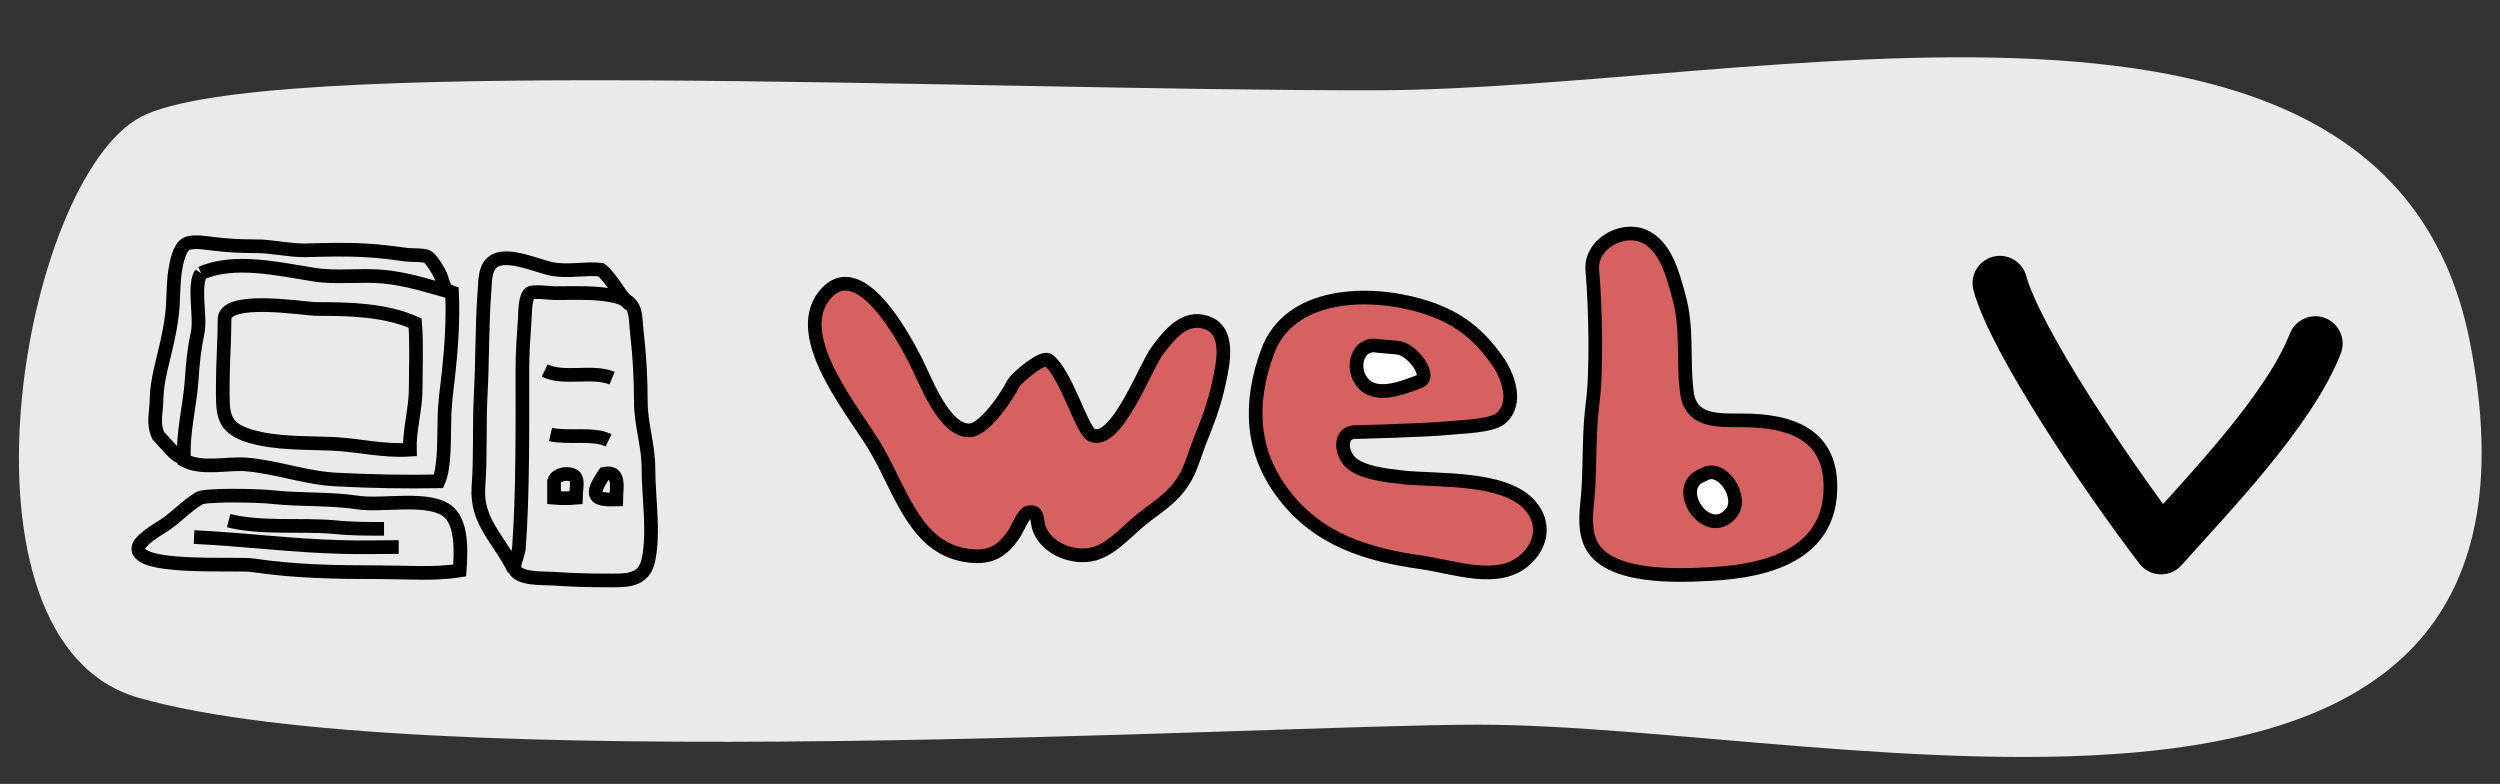 <?xml version="1.0" encoding="utf-8"?>
<!-- Generator: Adobe Illustrator 17.1.0, SVG Export Plug-In . SVG Version: 6.00 Build 0)  -->
<!DOCTYPE svg PUBLIC "-//W3C//DTD SVG 1.1//EN" "http://www.w3.org/Graphics/SVG/1.1/DTD/svg11.dtd">
<svg version="1.1" id="Layer_1" xmlns="http://www.w3.org/2000/svg" xmlns:xlink="http://www.w3.org/1999/xlink" x="0px" y="0px"
	 viewBox="0 0 426.4 133.7" enable-background="new 0 0 426.4 133.7" xml:space="preserve">
<rect x="0" y="0" width="426.4" height="133.7" fill="#333333" stroke="none"/>
<g>
	<path fill="#E9EAEB" d="M24.1,19.9C3.6,30.6-10,109.4,23.6,119c47.4,13.6,192.3,4.6,228.5,4.6c61.7,0,188.9,33.7,169.1-65.6
		C407-12.8,300.2,15.2,234.9,15.4C164.1,15.5,44.7,9.3,24.1,19.9z"/>
	<g>
		<path fill="none" stroke="#000000" stroke-width="2.331" stroke-miterlimit="10" d="M38.3,54.6c0,3.6-0.3,7.1-0.3,10.9
			c0,5-0.3,7.4,4.7,8.9c4.4,1.3,9.5,1.1,14.1,1.3c4.3,0.2,8.5,1.3,13.1,1c-0.1-3.3,1-6.9,1-10.4c0-3.7,0.2-7.6-0.1-11.2
			c-5.2-2.3-11.3-2.4-17-2.4C51.4,52.6,38,50.4,38.3,54.6z"/>
		<path fill="none" stroke="#000000" stroke-width="2.331" stroke-miterlimit="10" d="M34.3,46.6c-1.4,2.1,0,7.5-0.6,10.2
			c-0.6,2.8-0.8,5-1,7.9c-0.3,4.6-1.6,9-1.3,13.8c2.9,1.6,7.2,0.5,10.4,0.7c5.3,0.4,10.5,2.4,15.8,2.6c5.8,0.3,11.4,0.4,17.2,0.3
			c1.1-2.5,0.9-7.6,1-10.3c0-2.8,0.4-5.4,0.7-8.1c0.5-4.6,0.8-9.1,0.6-13.8c-3.9-1.1-7.6-2.3-11.6-2.7c-4.1-0.4-8.1,0.3-12.2-0.4
			C47.6,45.9,39.9,44.1,34.3,46.6"/>
		<path fill="none" stroke="#000000" stroke-width="2.331" stroke-miterlimit="10" d="M33.8,85.1c-2,1.2-3.8,3.2-5.8,4.5
			c-1.1,0.7-3.8,2.3-4.3,3.5C22.1,97.3,40,96,43,96.4c7.4,1.1,14.4,1.2,21.8,1.2c4.5,0,9.3,0.4,13.6-0.3c0.2-2.9,0.5-7.7-1.8-9.9
			c-3.2-2.9-11.3-1-15.7-1.7c-4.7-0.7-9.5-0.4-14.3-0.9C44.3,84.5,34.1,84.3,33.8,85.1z"/>
		<path fill="none" stroke="#000000" stroke-width="2.331" stroke-miterlimit="10" d="M33.1,91.6c8.4,0.4,16.8,1.5,25.3,1.7
			c3.2,0.1,6.4,0,9.6,0"/>
		<path fill="none" stroke="#000000" stroke-width="2.331" stroke-miterlimit="10" d="M39,88.8c5.6,1.4,12.2,0.6,18,1.1
			c2.8,0.3,5.6,0.3,8.5,0.3"/>
		<path fill="none" stroke="#000000" stroke-width="2.331" stroke-miterlimit="10" d="M89.1,62.9c0,9.5,0.1,21.2-0.6,30.7
			c-0.1,0.8-1,2.8-0.7,3.5c0.7,1.7,4.7,1.5,6.6,1.6c2.9,0.2,5.8,0.3,8.8,0.3c3.4,0,6.6,0.3,7.4-3.5c1-4.8,0-10.7,0-15.6
			c0-4-1.3-7.5-1.3-11.4c0-3.8-0.2-7.4-0.6-11.1c-0.5-3.8,0.3-5.9-3.9-6.9c-3.2-0.7-6.8-0.5-10.2-0.5c-0.7,0-3.6-0.4-4.2,0
			c-0.9,0.7-0.8,3.2-0.9,4.5C89.3,57.4,89.1,60.1,89.1,62.9"/>
		<path fill="none" stroke="#000000" stroke-width="2.331" stroke-miterlimit="10" d="M92.9,63.2c3.3,1.6,8.1-0.1,11.5,1.3"/>
		<path fill="none" stroke="#000000" stroke-width="2.331" stroke-miterlimit="10" d="M93.9,74.1c3,0.7,7.2-0.3,9.9,1"/>
		<path fill="none" stroke="#000000" stroke-width="2.331" stroke-miterlimit="10" d="M94.5,82.1c0,0.9,0,1.9,0,2.8
			c1.2,0.1,2.5,0.1,3.7,0c0-0.8,0.4-2.7,0-3.4C97.7,80.5,94.9,80.6,94.5,82.1z"/>
		<path fill="none" stroke="#000000" stroke-width="2.331" stroke-miterlimit="10" d="M103.1,80.8c-2.6,3.8-1.8,4.5,2,4.4
			C105.1,83.4,105.9,80.2,103.1,80.8z"/>
		<path fill="none" stroke="#000000" stroke-width="2.331" stroke-miterlimit="10" d="M107.4,51.9c-1.5-1.1-3-4.4-4.9-5.9
			c-2.7-0.3-5.5,0.4-8.3-0.1c-2.5-0.5-7.2-2.7-9.7-1.5c-2,1-1.7,3.8-1.9,5.7c-0.4,5.7-0.3,11.3-0.6,17c-0.3,5.3,0,10.7-0.4,16
			c-0.4,5.9,3.5,8.8,6.1,14.1"/>
		<path fill="none" stroke="#000000" stroke-width="2.331" stroke-miterlimit="10" d="M77.2,49.9c-1.8-0.4-1.5-2-2.3-3.4
			c-0.3-0.6-1.4-2.4-2-2.7c-0.7-0.4-2.9-0.2-3.9-0.4c-2.2-0.3-4.5-0.6-6.7-0.7c-3.4-0.2-6.9-0.1-10.3,0c-2.8,0-5.6-0.7-8.4-0.7
			c-2.4,0-4.7-0.1-7.1-0.4c-1-0.1-3.6-0.6-4.7,0c-1.2,0.6-1.7,3.1-1.9,4.4c-0.3,1.8-0.3,3.7-0.4,5.6c-0.1,2.4-0.5,4.5-1,6.8
			c-0.7,3.2-1.7,6.3-1.8,9.6c0,2.3-0.7,4.2,0.3,6.3c0.9,0.9,3.2,3.9,4,3.6"/>
		<path fill="#D56161" stroke="#000000" stroke-width="2.331" stroke-miterlimit="10" d="M172.9,65.3c-1.7,3.3-5.2,7.9-7.4,8.1
			c-4.4,0.3-7.6-8.4-9.3-11.8c-2.2-4.3-9.8-18.4-15.6-11.2c-5.9,7.4,5.8,20.6,9.1,26.6c4.3,7.6,6.7,16.8,15.7,17.8
			c3.6,0.4,5.6-0.8,7.6-3.8c0.5-0.7,1.5-3.4,2.4-3.6c1.9-0.4,1.3,1.5,1.9,2.9c1.3,3.1,4.9,4.6,7.9,4.4c3.8-0.2,6.6-3.8,9.6-6.2
			c2.5-2,5.3-3.6,7.1-6.6c1.2-1.9,1.8-4.2,2.6-6.3c1.4-3.5,2.6-6.5,3.4-10.3c0.8-3.6,1.9-9-2.2-10.3c-3.6-1.2-6.2,2-8.3,4.8
			c-2,2.6-7,16.3-11.2,14.4c-1.7-0.8-4.3-10.3-7.3-12.7C177.9,60.5,173.4,64.5,172.9,65.3z"/>
		<path fill="#D56161" stroke="#000000" stroke-width="2.331" stroke-miterlimit="10" d="M247.2,73c1.9-0.2,7.1-0.3,8.7-1.6
			c3.2-2.6,1.2-7.5-0.6-10c-3.4-4.8-7.1-7.5-12.8-9.2c-9-2.7-22.6-2.4-26.3,7.8c-3.2,8.7-2.9,17,2.8,24.4
			c5.9,7.7,14.2,10.2,23.3,11.5c5.8,0.8,13.2,3.7,17.8-0.4c2.5-2.2,3.5-5.6,1.4-8.6c-3.9-5.8-16.3-4.8-22.4-5.5
			c-2.4-0.3-7-0.7-8.9-2.7c-1.5-1.6-1.8-4.9,0.9-5C231.2,73.7,243.4,73.4,247.2,73z"/>
		<path fill="#D56161" stroke="#000000" stroke-width="2.331" stroke-miterlimit="10" d="M271.6,46.2c0.5,6,0.8,17.1,0,22.9
			c-0.6,4.8-0.4,9.5-0.7,14.4c-0.2,3.1-0.9,6.3,0.4,9.2c2.8,6.1,15.1,5.5,20.5,5.2c9.8-0.5,20.3-3.4,20.4-14.7
			c0.1-9.3-7.1-11.5-15-11.5c-4.5,0-8.9,0.2-9.5-4.9c-0.7-5.7,0.2-10.8-1.4-16.4c-1-3.6-2.2-8.6-6.1-10.2
			C276.3,38.7,271.1,41.9,271.6,46.2L271.6,46.2z"/>
		<path fill="#FFFFFF" stroke="#000000" stroke-width="2.331" stroke-miterlimit="10" d="M290.5,81c-5.6,2,0.6,11.3,4.7,6.6
			C297.6,84.9,293.6,78.9,290.5,81L290.5,81z"/>
		<path fill="#FFFFFF" stroke="#000000" stroke-width="2.331" stroke-miterlimit="10" d="M235,59c-3.4-0.7-4.6,3.6-2.8,6
			c2.2,3.1,6.9,1.2,9.8,0.1c2.4-0.7-1-5.5-3.6-5.8L235,59z"/>
	</g>
	
		<path fill="none" stroke="#000000" stroke-width="9.324" stroke-linecap="round" stroke-linejoin="round" stroke-miterlimit="10" d="
		M341.1,48.3c2.6,9.6,18,32.6,27.5,45c8.1-9.1,21.8-23.2,26.3-34.7"/>
</g>
</svg>
